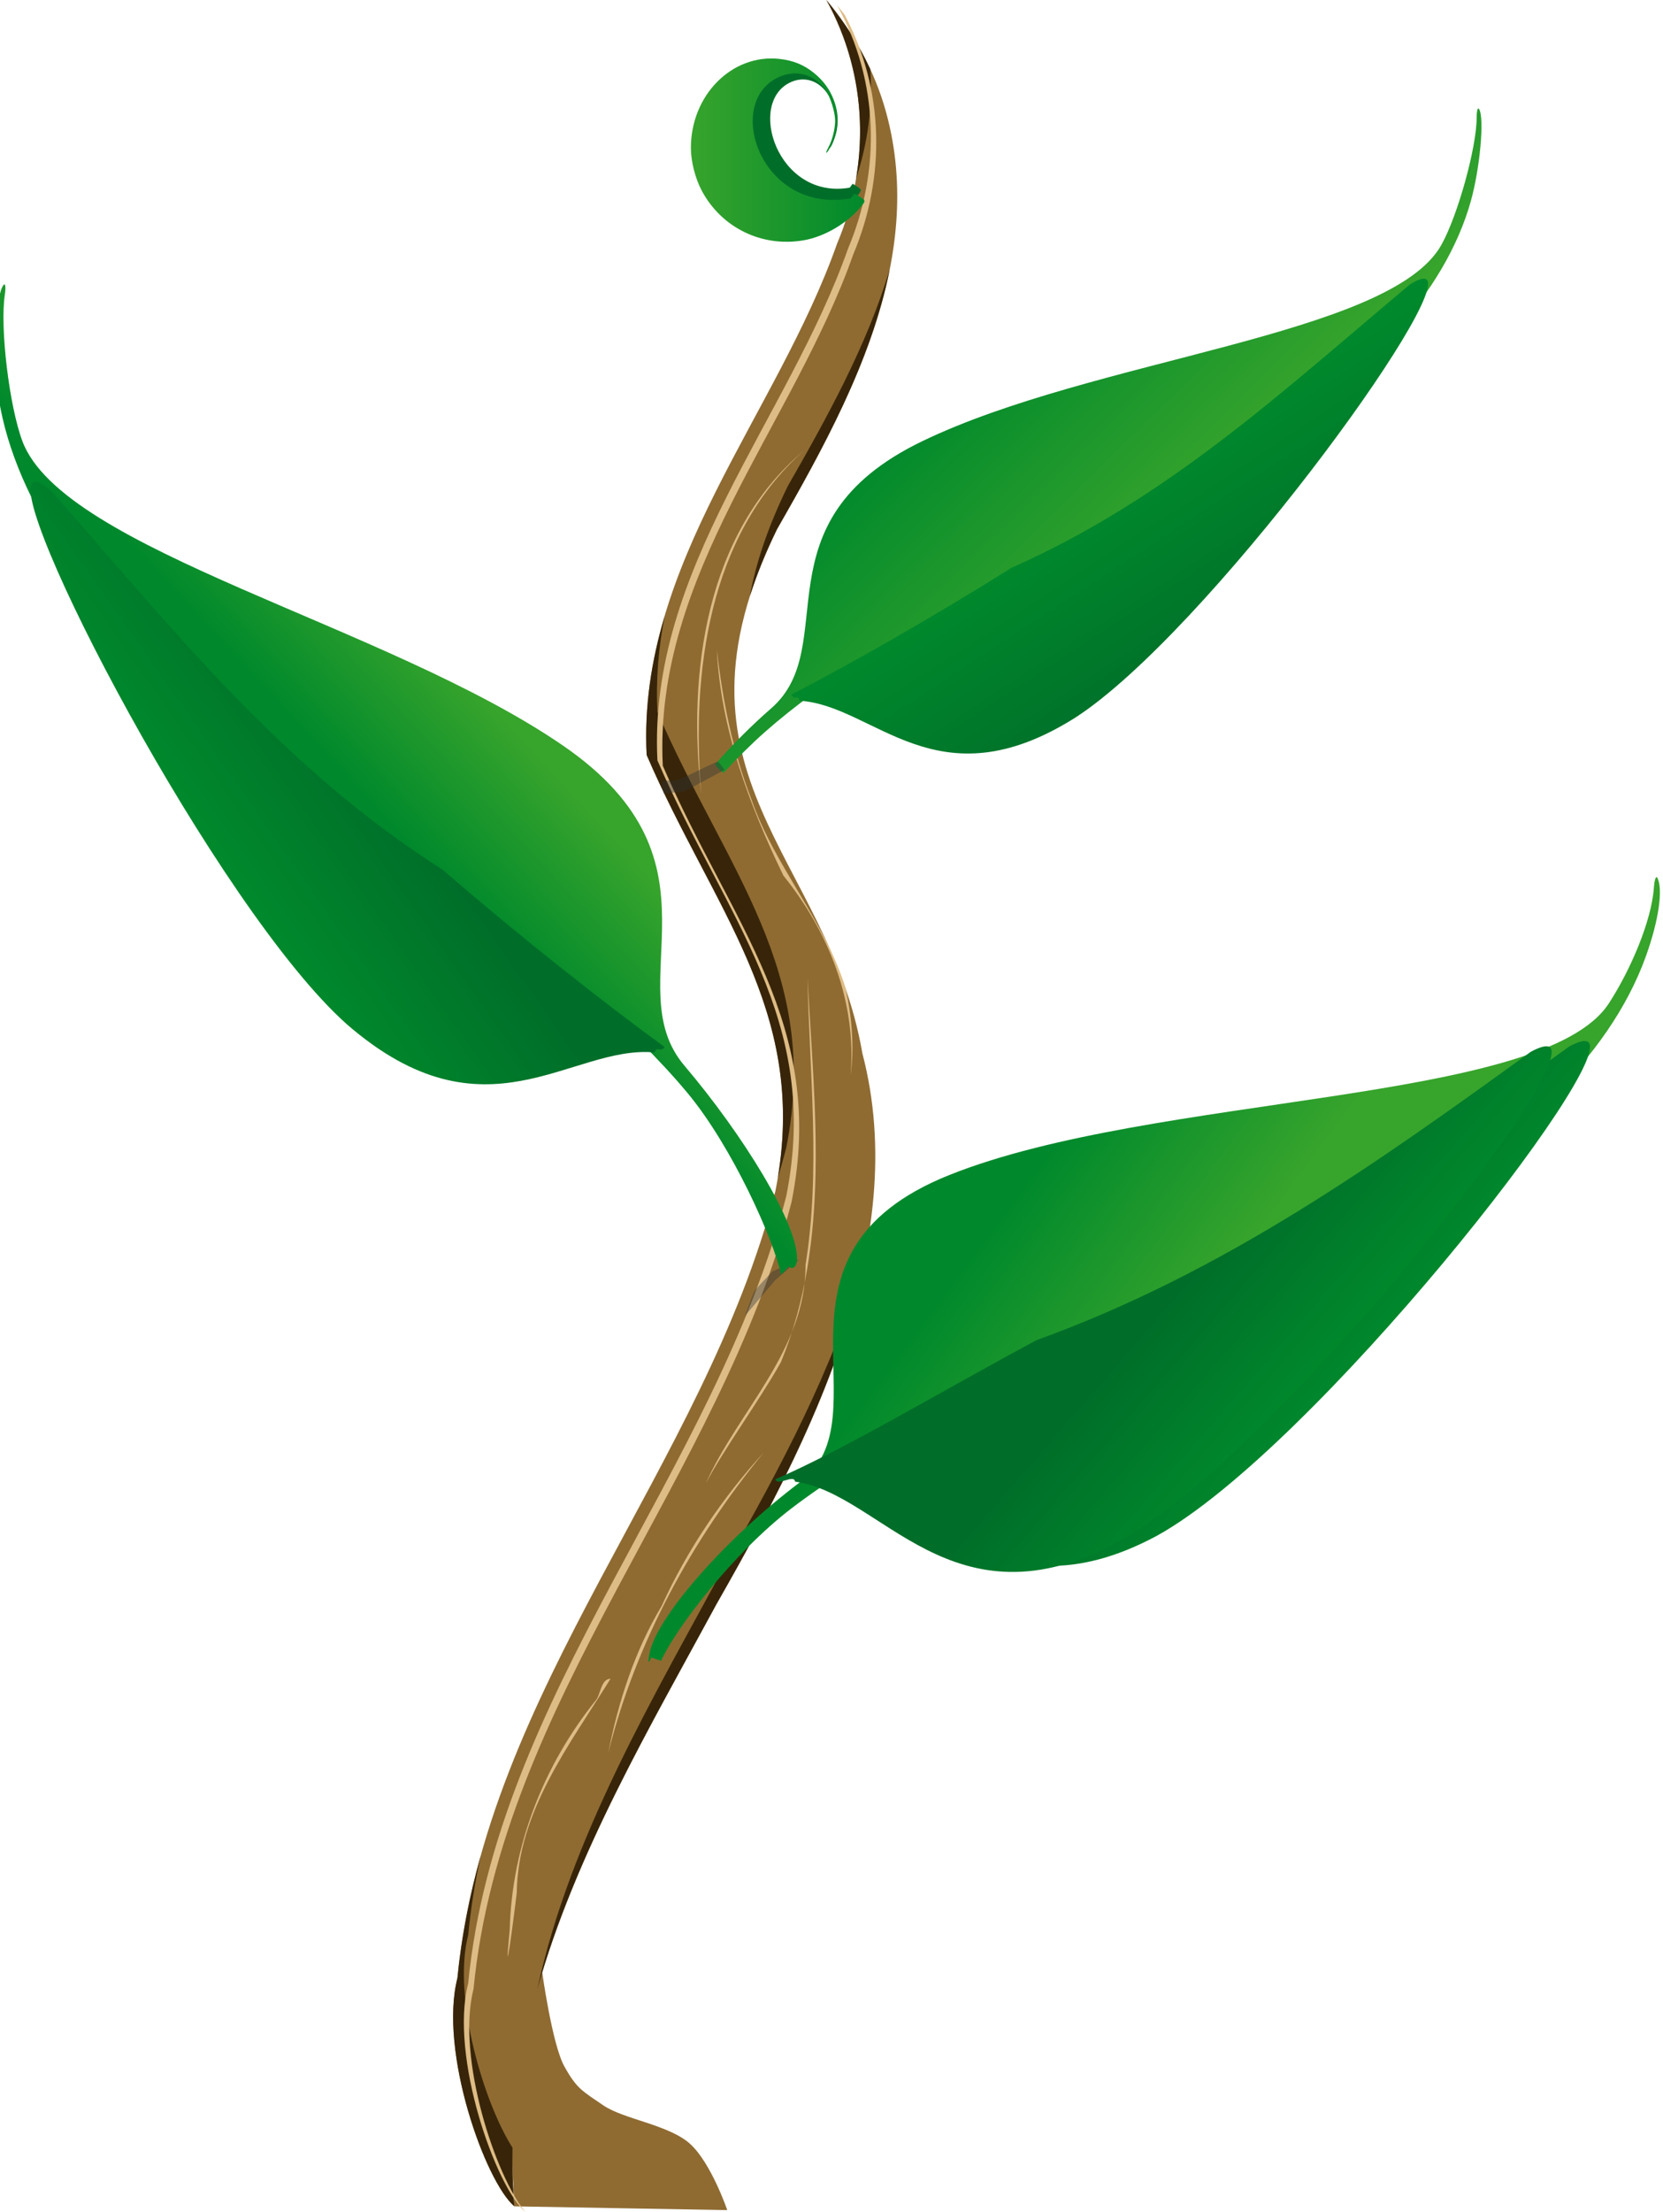 <?xml version="1.0" encoding="UTF-8" standalone="no"?>
<svg
   xmlns:dc="http://purl.org/dc/elements/1.1/"
   xmlns:cc="http://creativecommons.org/ns#"
   xmlns:rdf="http://www.w3.org/1999/02/22-rdf-syntax-ns#"
   xmlns:svg="http://www.w3.org/2000/svg"
   xmlns="http://www.w3.org/2000/svg"
   xmlns:xlink="http://www.w3.org/1999/xlink"
   xmlns:sodipodi="http://sodipodi.sourceforge.net/DTD/sodipodi-0.dtd"
   xmlns:inkscape="http://www.inkscape.org/namespaces/inkscape"
   viewBox="0 0 313.714 416.938"
   version="1.1"
   id="svg510"
   sodipodi:docname="plant01.svg"
   width="313.714"
   height="416.938"
   inkscape:version="0.92.4 (f8dce91, 2019-08-02)">
  <sodipodi:namedview
     pagecolor="#ffffff"
     bordercolor="#666666"
     borderopacity="1"
     objecttolerance="10"
     gridtolerance="10"
     guidetolerance="10"
     inkscape:pageopacity="0"
     inkscape:pageshadow="2"
     inkscape:window-width="1296"
     inkscape:window-height="704"
     id="namedview512"
     showgrid="false"
     inkscape:snap-intersection-paths="false"
     inkscape:object-nodes="true"
     inkscape:zoom="0.58112319"
     inkscape:cx="15.547199"
     inkscape:cy="196.66227"
     inkscape:window-x="70"
     inkscape:window-y="27"
     inkscape:window-maximized="1"
     inkscape:current-layer="svg510" />
  <defs
     id="defs62">
    <filter
       id="o">
      <feGaussianBlur
         stdDeviation="5.197"
         id="feGaussianBlur2" />
    </filter>
    <linearGradient
       id="m">
      <stop
         stop-color="#babdb6"
         offset="0"
         id="stop5" />
      <stop
         stop-color="#babdb6"
         stop-opacity="0"
         offset="1"
         id="stop7" />
    </linearGradient>
    <linearGradient
       id="t">
      <stop
         stop-color="#803f00"
         offset="0"
         id="stop10" />
      <stop
         stop-color="#bf5e00"
         offset="1"
         id="stop12" />
    </linearGradient>
    <linearGradient
       id="g">
      <stop
         stop-color="#2e3436"
         offset="0"
         id="stop15" />
      <stop
         stop-color="#2e3436"
         stop-opacity="0"
         offset="1"
         id="stop17" />
    </linearGradient>
    <linearGradient
       id="n">
      <stop
         stop-color="#590000"
         offset="0"
         id="stop20" />
      <stop
         stop-color="#bf0000"
         offset="1"
         id="stop22" />
    </linearGradient>
    <linearGradient
       id="e">
      <stop
         stop-color="#37a42c"
         offset="0"
         id="stop25" />
      <stop
         stop-color="#00892c"
         offset="1"
         id="stop27" />
    </linearGradient>
    <linearGradient
       id="h">
      <stop
         stop-color="#00892c"
         offset="0"
         id="stop30" />
      <stop
         stop-color="#006e29"
         offset="1"
         id="stop32" />
    </linearGradient>
    <linearGradient
       id="l"
       x1="191.26"
       x2="770"
       y1="755.16"
       y2="692.09"
       gradientUnits="userSpaceOnUse">
      <stop
         stop-color="#fff"
         offset="0"
         id="stop35" />
      <stop
         stop-color="#fff"
         stop-opacity=".506"
         offset="1"
         id="stop37" />
    </linearGradient>
    <linearGradient
       id="ad"
       x1="-126.5"
       x2="-93.278"
       y1="666.09"
       y2="-208.81"
       gradientTransform="matrix(0.8,0,0.49,0.34,-495.4,312.26)"
       gradientUnits="userSpaceOnUse"
       xlink:href="#m" />
    <linearGradient
       id="ac"
       x1="-387.51"
       x2="-247.39"
       y1="565.7"
       y2="437.76"
       gradientUnits="userSpaceOnUse"
       xlink:href="#n" />
    <linearGradient
       id="k"
       x1="708.6"
       x2="252.6"
       gradientUnits="userSpaceOnUse"
       xlink:href="#n" />
    <linearGradient
       id="ab"
       x1="-269.85"
       x2="-237.12"
       gradientUnits="userSpaceOnUse"
       xlink:href="#e" />
    <linearGradient
       id="aa"
       x1="-383.45"
       x2="-378.38"
       y1="535.24"
       y2="565.3"
       gradientUnits="userSpaceOnUse"
       xlink:href="#g" />
    <linearGradient
       id="z"
       x1="214"
       x2="224"
       y1="1122.1"
       y2="1181.3"
       gradientTransform="matrix(0.771,-0.018,0.018,0.771,-587.35,-473.75)"
       gradientUnits="userSpaceOnUse"
       xlink:href="#g" />
    <linearGradient
       id="y"
       x1="-233.26"
       x2="-332.35"
       gradientUnits="userSpaceOnUse"
       xlink:href="#t" />
    <linearGradient
       id="b"
       x1="-1316.9"
       x2="-1250.3"
       y1="87.497"
       y2="56.605"
       gradientUnits="userSpaceOnUse"
       xlink:href="#e" />
    <linearGradient
       id="a"
       x1="-1360.2"
       x2="-1310.9"
       y1="124.88"
       y2="97.335"
       gradientUnits="userSpaceOnUse"
       xlink:href="#h" />
    <linearGradient
       id="d"
       x1="-1683"
       x2="-1729.8"
       y1="-199.53"
       y2="-166.14"
       gradientUnits="userSpaceOnUse"
       xlink:href="#e" />
    <linearGradient
       id="c"
       x1="-1772.5"
       x2="-1712.5"
       y1="-113.64"
       y2="-145.14"
       gradientUnits="userSpaceOnUse"
       xlink:href="#h" />
    <linearGradient
       id="x"
       x2="0"
       y1="666.09"
       y2="88.094"
       gradientTransform="matrix(0.8,0,0.49,0.34,619.459,855.711)"
       gradientUnits="userSpaceOnUse"
       xlink:href="#m" />
    <linearGradient
       id="s"
       x1="87.929"
       x2="228.05"
       y1="574.79"
       y2="446.85"
       gradientUnits="userSpaceOnUse"
       xlink:href="#n" />
    <linearGradient
       id="j"
       x1="-1099.5"
       x2="-1004.8"
       y1="55.902"
       y2="2.352"
       gradientTransform="matrix(-0.896,0,0,0.896,-2433.9,-702.22)"
       gradientUnits="userSpaceOnUse"
       xlink:href="#e" />
    <linearGradient
       id="i"
       x1="-1082.4"
       x2="-1148.2"
       y1="28.7"
       y2="85.597"
       gradientTransform="matrix(-0.896,0,0,0.896,-2433.9,-393.95)"
       gradientUnits="userSpaceOnUse"
       xlink:href="#h" />
    <linearGradient
       id="w"
       x1="205.59"
       x2="238.32"
       gradientUnits="userSpaceOnUse"
       xlink:href="#e"
       gradientTransform="translate(-75.262,51.513)" />
    <linearGradient
       id="r"
       x1="91.991"
       x2="97.068"
       y1="544.33"
       y2="574.39"
       gradientUnits="userSpaceOnUse"
       xlink:href="#g" />
    <linearGradient
       id="q"
       x1="214"
       x2="224"
       y1="1122.1"
       y2="1181.3"
       gradientTransform="matrix(0.771,-0.018,0.018,0.771,-111.91,-464.67)"
       gradientUnits="userSpaceOnUse"
       xlink:href="#g" />
    <linearGradient
       id="p"
       x1="242.18"
       x2="143.1"
       gradientUnits="userSpaceOnUse"
       xlink:href="#t" />
    <linearGradient
       id="v"
       x1="-1360.2"
       x2="-1310.9"
       y1="124.88"
       y2="97.335"
       gradientTransform="matrix(-0.543,-0.113,-0.113,0.543,-481.327,45.358)"
       gradientUnits="userSpaceOnUse"
       xlink:href="#h" />
    <linearGradient
       id="u"
       x1="-126.5"
       x2="-65.922"
       y1="666.09"
       y2="-743.35"
       gradientTransform="matrix(0.8,0,0.49,0.34,-19.961,321.35)"
       gradientUnits="userSpaceOnUse"
       xlink:href="#m" />
    <linearGradient
       id="f"
       x1="-237.7"
       x2="-204.97"
       gradientUnits="userSpaceOnUse"
       xlink:href="#e" />
    <linearGradient
       inkscape:collect="always"
       xlink:href="#e"
       id="linearGradient1339"
       gradientUnits="userSpaceOnUse"
       x1="-1316.9"
       y1="87.497"
       x2="-1250.3"
       y2="56.605" />
    <linearGradient
       inkscape:collect="always"
       xlink:href="#h"
       id="linearGradient1341"
       gradientUnits="userSpaceOnUse"
       x1="-1360.2"
       y1="124.88"
       x2="-1310.9"
       y2="97.335" />
    <linearGradient
       inkscape:collect="always"
       xlink:href="#e"
       id="linearGradient1343"
       gradientUnits="userSpaceOnUse"
       gradientTransform="matrix(-0.896,0,0,0.896,-2433.9,-702.22)"
       x1="-1099.5"
       y1="55.902"
       x2="-1004.8"
       y2="2.352" />
    <linearGradient
       inkscape:collect="always"
       xlink:href="#h"
       id="linearGradient1345"
       gradientUnits="userSpaceOnUse"
       gradientTransform="matrix(-0.896,0,0,0.896,-2433.9,-393.95)"
       x1="-1082.4"
       y1="28.7"
       x2="-1148.2"
       y2="85.597" />
    <linearGradient
       inkscape:collect="always"
       xlink:href="#e"
       id="linearGradient1347"
       gradientUnits="userSpaceOnUse"
       x1="-1683"
       y1="-199.53"
       x2="-1729.8"
       y2="-166.14" />
    <linearGradient
       inkscape:collect="always"
       xlink:href="#h"
       id="linearGradient1349"
       gradientUnits="userSpaceOnUse"
       x1="-1772.5"
       y1="-113.64"
       x2="-1712.5"
       y2="-145.14" />
  </defs>
  <path
     style="fill:#8f6b32;stroke:none;stroke-width:1px;stroke-linecap:butt;stroke-linejoin:miter;stroke-opacity:1;fill-opacity:1"
     d="m 102.211,371.308 c 0,0 1.905,14.018 4.259,18.252 2.354,4.234 3.413,4.63 7.301,7.301 3.888,2.67 12.45,3.678 16.427,7.301 3.977,3.623 6.997,12.472 6.997,12.472 l -40.163,-0.711 -1.513,-29.709 z"
     id="path1817"
     inkscape:connector-curvature="0"
     sodipodi:nodetypes="czzzcccc" />
  <path
     d="m 155.89,0.006 c 7.857,14.196 8.324,30.983 2.025,45.909 -11.389,32.281 -37.72,60.335 -35.932,96.397 12.822,29.736 30.994,48.758 24.29,82.227 -13.447,52.065 -54.654,93.65 -59.985,148.35 -3.528,13.849 5.264,38.388 10.744,43.021 C 93.451,374.459 116.182,337.43 135.139,302.429 152.698,271.672 172.02,234.194 162.685,198.579 156.204,161.049 123.732,146.565 146.56,99.801 160.038,76.263 174.822,49.152 167.159,21.174 165.018,13.397 161.039,6.19 155.892,0.003 Z"
     id="path138"
     inkscape:connector-curvature="0"
     style="fill:#8f6b32;stroke-width:0.508" />
  <path
     d="m 155.89,5.05e-4 c 5.762,10.411 7.542,22.225 5.6,33.667 2.231,-6.716 3.158,-13.725 2.681,-20.625 C 162.009,8.358 159.188,3.966 155.89,-2.7e-6 Z m 11.947,50.785 c -4.296,14.391 -11.956,28.156 -19.245,40.886 -3.761,7.704 -6.017,14.537 -7.139,20.736 1.244,-3.937 2.921,-8.132 5.108,-12.613 8.649,-15.105 17.828,-31.677 21.276,-49.009 z m -42.441,65.336 c -2.481,8.348 -3.866,17.009 -3.411,26.194 12.503,28.997 30.082,47.806 24.735,79.755 0.562,-1.874 1.096,-3.747 1.587,-5.648 6.704,-33.47 -11.468,-52.496 -24.29,-82.232 -0.31,-6.244 0.228,-12.244 1.38,-18.071 z m 37.443,122.183 c -5.628,19.762 -15.917,38.92 -25.671,56.004 -13.814,25.504 -29.629,52.09 -35.809,80.679 7.158,-25.524 21.281,-49.48 33.778,-72.555 11.085,-19.418 22.865,-41.513 27.702,-64.128 z M 90.685,349.826 c -2.091,7.46 -3.621,15.128 -4.395,23.069 -3.528,13.849 5.26,38.394 10.741,43.028 -0.321,-3.719 -0.43,-7.409 -0.349,-11.058 -5.263,-8.193 -11.409,-28.128 -8.361,-40.093 0.496,-5.089 1.298,-10.065 2.364,-14.946 z"
     id="path140"
     inkscape:connector-curvature="0"
     style="fill:#382509;stroke-width:0.508" />
  <path
     d="m 157.921,1.016 c 7.858,14.196 8.33,30.989 2.031,45.915 -11.389,32.281 -37.724,60.335 -35.936,96.402 12.822,29.736 30.994,48.762 24.29,82.232 -13.447,52.065 -54.654,93.645 -59.99,148.345 -3.528,13.849 5.26,38.394 10.741,43.028 v -0.032 c -5.472,-6.495 -13.042,-28.961 -9.726,-41.981 5.332,-54.7 46.54,-96.28 59.99,-148.345 6.704,-33.47 -11.468,-52.496 -24.29,-82.232 -1.788,-36.065 24.547,-64.117 35.936,-96.402 6.184,-14.655 5.832,-31.109 -1.618,-45.138 -0.466,-0.604 -0.941,-1.207 -1.428,-1.793 z"
     id="path142"
     inkscape:connector-curvature="0"
     style="fill:#debc85;stroke-width:0.508" />
  <path
     d="m 152.336,184.341 c 1.269,24.103 4.447,49.567 -5.036,72.474 -4.285,7.578 -10.78,16.41 -14.161,22.826 6.176,-13.755 18.888,-25.109 18.821,-41.174 2.88,-17.927 0.734,-36.107 0.376,-54.126 z"
     id="path144"
     inkscape:connector-curvature="0"
     style="fill:#debc85;stroke-width:0.508" />
  <path
     d="m 144.061,273.82 c -13.581,16.536 -24.12,35.827 -29.326,56.644 1.913,-9.712 5.003,-19.248 10.076,-27.706 4.817,-10.592 11.427,-20.338 19.25,-28.937 z"
     id="path146"
     inkscape:connector-curvature="0"
     style="fill:#debc85;stroke-width:0.508" />
  <path
     d="m 115.173,316.457 c -7.736,12.481 -17.505,25.029 -17.693,40.412 -0.548,4.641 -2.541,19.684 -1.323,6.88 0.403,-15.764 6.416,-31.046 16.278,-43.273 0.884,-1.085 0.905,-3.937 2.738,-4.02 z"
     id="path148"
     inkscape:connector-curvature="0"
     style="fill:#debc85;stroke-width:0.508" />
  <path
     d="m 160.459,202.816 c 1.189,-13.961 -4.133,-27.144 -12.681,-37.76 -6.442,-13.298 -11.828,-27.708 -12.546,-42.535 1.1,9.62 2.987,19.055 6.49,28.096 4.338,12.629 13.835,22.888 17.764,35.587 1.214,5.431 1.699,11.078 0.972,16.612 z"
     id="path150"
     inkscape:connector-curvature="0"
     style="fill:#debc85;stroke-width:0.508" />
  <path
     d="m 151.625,84.969 c -18.055,15.981 -21.234,42.038 -19.326,64.777 -2.625,-22.706 0.772,-49.214 19.326,-64.777 z"
     id="path152"
     inkscape:connector-curvature="0"
     style="fill:#debc85;stroke-width:0.508" />
  <g
     id="g160"
     transform="matrix(-0.543,-0.113,-0.113,0.543,-473.452,43.702)">
    <path
       inkscape:connector-curvature="0"
       style="fill:url(#linearGradient1339)"
       id="path156"
       d="m -1154.8,255.79 c -2.781,-12.2 -16.725,-41.062 -32.828,-59.713 -19.587,-22.686 -50.993,-48.865 -88.871,-74.08 -36.691,-24.424 -64.914,-44.523 -82.113,-58.478 -43.932,-35.643 -70.169,-74.07 -75.331,-110.33 -1.893,-13.3 -1.025,-23.808 1.583,-26.97 0.636,-0.771 0.859,0.791 0.497,3.47 -1.56,11.508 2.196,29.446 7.019,41.737 14.976,38.163 145,61.236 207.59,102.66 60.805,40.241 3.833,84.508 28.47,112.54 20.75,23.612 38.447,54.72 38.326,67.367 -0.033,3.457 -0.315,3.884 -0.892,1.352 l -5e-4,7e-5 v -1e-5 l -3.455,0.441 z" />
    <path
       inkscape:connector-curvature="0"
       style="fill:url(#linearGradient1341)"
       id="path158"
       d="m -1420.5,-14.44 c -11.872,3.694 62.965,154.48 109.23,194.24 49.441,41.492 82.343,0.204 111.88,2.346 1.017,-2.563 5.3,2.82 6.75,0.583 -21.201,-14.869 -49.44,-40.984 -77.372,-64.297 -57.497,-35.337 -100.84,-82.026 -144.62,-129.96 -2.818,-2.358 -4.744,-3.255 -5.86,-2.908 z" />
  </g>
  <g
     id="g166"
     transform="matrix(0.488,0.14,-0.14,0.488,871.898,477.753)">
    <path
       inkscape:connector-curvature="0"
       style="fill:url(#linearGradient1343)"
       id="path162"
       d="m -1371.1,-852 c -0.46,-0.106 -0.369,1.313 0.25,3.469 3.039,10.58 3.278,36.781 0.438,48.969 -8.819,37.843 -112.41,75.986 -165.44,123.41 -51.517,46.068 -7.233,81.083 -26.5,110.75 -5.306,8.171 -10.167,17.056 -14.281,25.719 0.868,0.772 1.885,1.408 3.031,1.875 0.278,0.113 0.559,0.223 0.844,0.312 3.347,-6.651 6.978,-13.15 10.625,-18.875 15.264,-23.96 41.116,-52.821 73.188,-81.656 31.067,-27.932 54.78,-50.651 69,-66.094 36.321,-39.445 55.687,-79.07 55.562,-113.78 -0.046,-12.733 -3.589,-31.329 -6.469,-33.938 -0.088,-0.08 -0.184,-0.141 -0.25,-0.156 z"
       transform="translate(0,308.27)" />
    <path
       inkscape:connector-curvature="0"
       style="fill:url(#linearGradient1345)"
       id="path164"
       d="m -1372.5,-477.45 c 11.641,1.839 -42.222,148.71 -80.168,192.33 -40.687,45.685 -72.875,16.272 -100.28,22.325 -1.305,-2.264 -1.919,0.555 -3.586,-1.345 17.848,-16.849 42.655,-42.153 65.658,-67.843 49.086,-41.016 78.78,-90.98 113.28,-141.93 2.32,-2.597 4.004,-3.702 5.098,-3.529 z" />
  </g>
  <path
     style="fill:#006e29"
     inkscape:connector-curvature="0"
     id="path168"
     d="m 161.958,36.647 c -2.019,2.714 -5.474,4.872 -8.639,5.396 -6.257,1.037 -12.374,-2.232 -15.488,-8.277 -1.031,-2.002 -1.745,-4.781 -1.793,-6.976 -0.185,-8.572 5.919,-15.191 13.099,-14.204 2.107,0.29 3.735,1.034 5.313,2.43 2.789,2.467 4.036,5.931 3.406,9.458 -0.241,1.35 -1.044,3.379 -1.369,3.458 -0.081,0.02 0.066,-0.403 0.326,-0.94 0.577,-1.188 0.97,-3.104 0.904,-4.405 -0.068,-1.329 -0.767,-3.594 -1.446,-4.682 -1.926,-2.999 -4.744,-3.422 -6.962,-2.475 -8.604,3.675 -2.692,22.322 10.99,19.949 l 0.554,-0.745 0.642,0.408 c 1.065,0.677 1.089,0.761 0.463,1.602 z" />
  <path
     inkscape:connector-curvature="0"
     style="fill:url(#w)"
     id="path170"
     d="m 162.528,38.824 c -2.586,3.205 -6.956,5.794 -10.927,6.476 -7.849,1.348 -15.425,-2.319 -19.183,-9.285 -1.244,-2.307 -2.075,-5.525 -2.085,-8.079 -0.038,-9.973 7.745,-17.816 16.702,-16.83 2.628,0.289 4.648,1.12 6.59,2.709 3.432,2.808 4.914,6.813 4.046,10.933 -0.332,1.577 -1.382,3.957 -1.79,4.057 -0.102,0.025 0.091,-0.471 0.429,-1.101 0.749,-1.397 1.283,-3.635 1.229,-5.147 -0.055,-1.546 -0.879,-4.167 -1.702,-5.417 -2.34,-3.447 -5.856,-3.876 -8.651,-2.723 -10.844,4.472 -3.871,26.044 13.295,22.973 l 0.71,-0.88 0.794,0.46 c 1.316,0.764 1.345,0.862 0.543,1.855 z" />
  <path
     style="opacity:0.4;fill:#2e3436"
     inkscape:connector-curvature="0"
     id="path172"
     d="m 150.818,237.383 -4.569,3.935 -5.712,6.727 c 0,0 1.523,-4.316 1.904,-4.823 0.381,-0.508 3.3,-3.554 3.3,-3.554 l 5.077,-2.285 z" />
  <g
     id="g178"
     transform="matrix(0.504,-0.065,0.065,0.504,963.038,134.013)">
    <path
       inkscape:connector-curvature="0"
       style="fill:url(#linearGradient1347)"
       id="path174"
       d="m -1618.7,2.156 c -1.046,-13.19 -11.912,-49.478 -25.911,-71.453 -17.028,-26.73 -45.89,-58.92 -81.669,-91.089 -34.659,-31.162 -61.118,-56.503 -76.982,-73.732 -40.521,-44.006 -62.103,-88.222 -61.964,-126.95 0.051,-14.206 4.009,-34.962 7.222,-37.872 0.783,-0.71 0.778,0.958 -0.01,3.707 -3.39,11.803 -3.646,41.041 -0.477,54.637 9.838,42.219 125.4,84.759 184.56,137.66 57.473,51.395 8.065,90.474 29.56,123.57 18.103,27.875 34.323,63.444 32.263,76.658 -0.563,3.612 -3.378,3.7 -3.595,0.963 h -5e-4 l 3.381,-1.348 -6.378,5.24 z" />
    <path
       inkscape:connector-curvature="0"
       style="fill:url(#linearGradient1349)"
       id="path176"
       d="m -1856.1,-325.15 c -12.987,2.051 47.104,165.9 89.438,214.56 45.391,50.968 81.301,18.153 111.87,24.906 1.456,-2.526 2.141,0.619 4,-1.5 -19.911,-18.797 -47.587,-47.027 -73.25,-75.688 -54.761,-45.758 -87.889,-101.5 -126.38,-158.34 -2.588,-2.898 -4.466,-4.13 -5.688,-3.938 z" />
  </g>
  <path
     style="opacity:0.4;fill:#2e3436"
     inkscape:connector-curvature="0"
     id="path180"
     d="m 136.688,145.132 -7.516,4.026 -3.947,0.445 c 0,0 -0.742,-2.144 -0.13,-2.31 2.177,-0.589 0.802,0.812 5.26,-1.381 5.334,-2.623 5.122,-2.339 5.122,-2.339 l 1.211,1.559 z" />
  <path
     d="m 292.273,197.362 c 6.036,3.343 -51.602,76.866 -81.217,93.263 -31.537,16.985 -44.771,-9.155 -61.062,-11.315 -0.264,-1.507 -3.198,0.936 -3.734,-0.443 13.195,-5.694 31.479,-16.709 49.282,-26.235 35.223,-12.733 64.032,-33.228 93.219,-54.351 1.797,-0.964 2.944,-1.235 3.512,-0.921 z"
     id="path204"
     style="fill:url(#v)"
     inkscape:connector-curvature="0" />
</svg>
